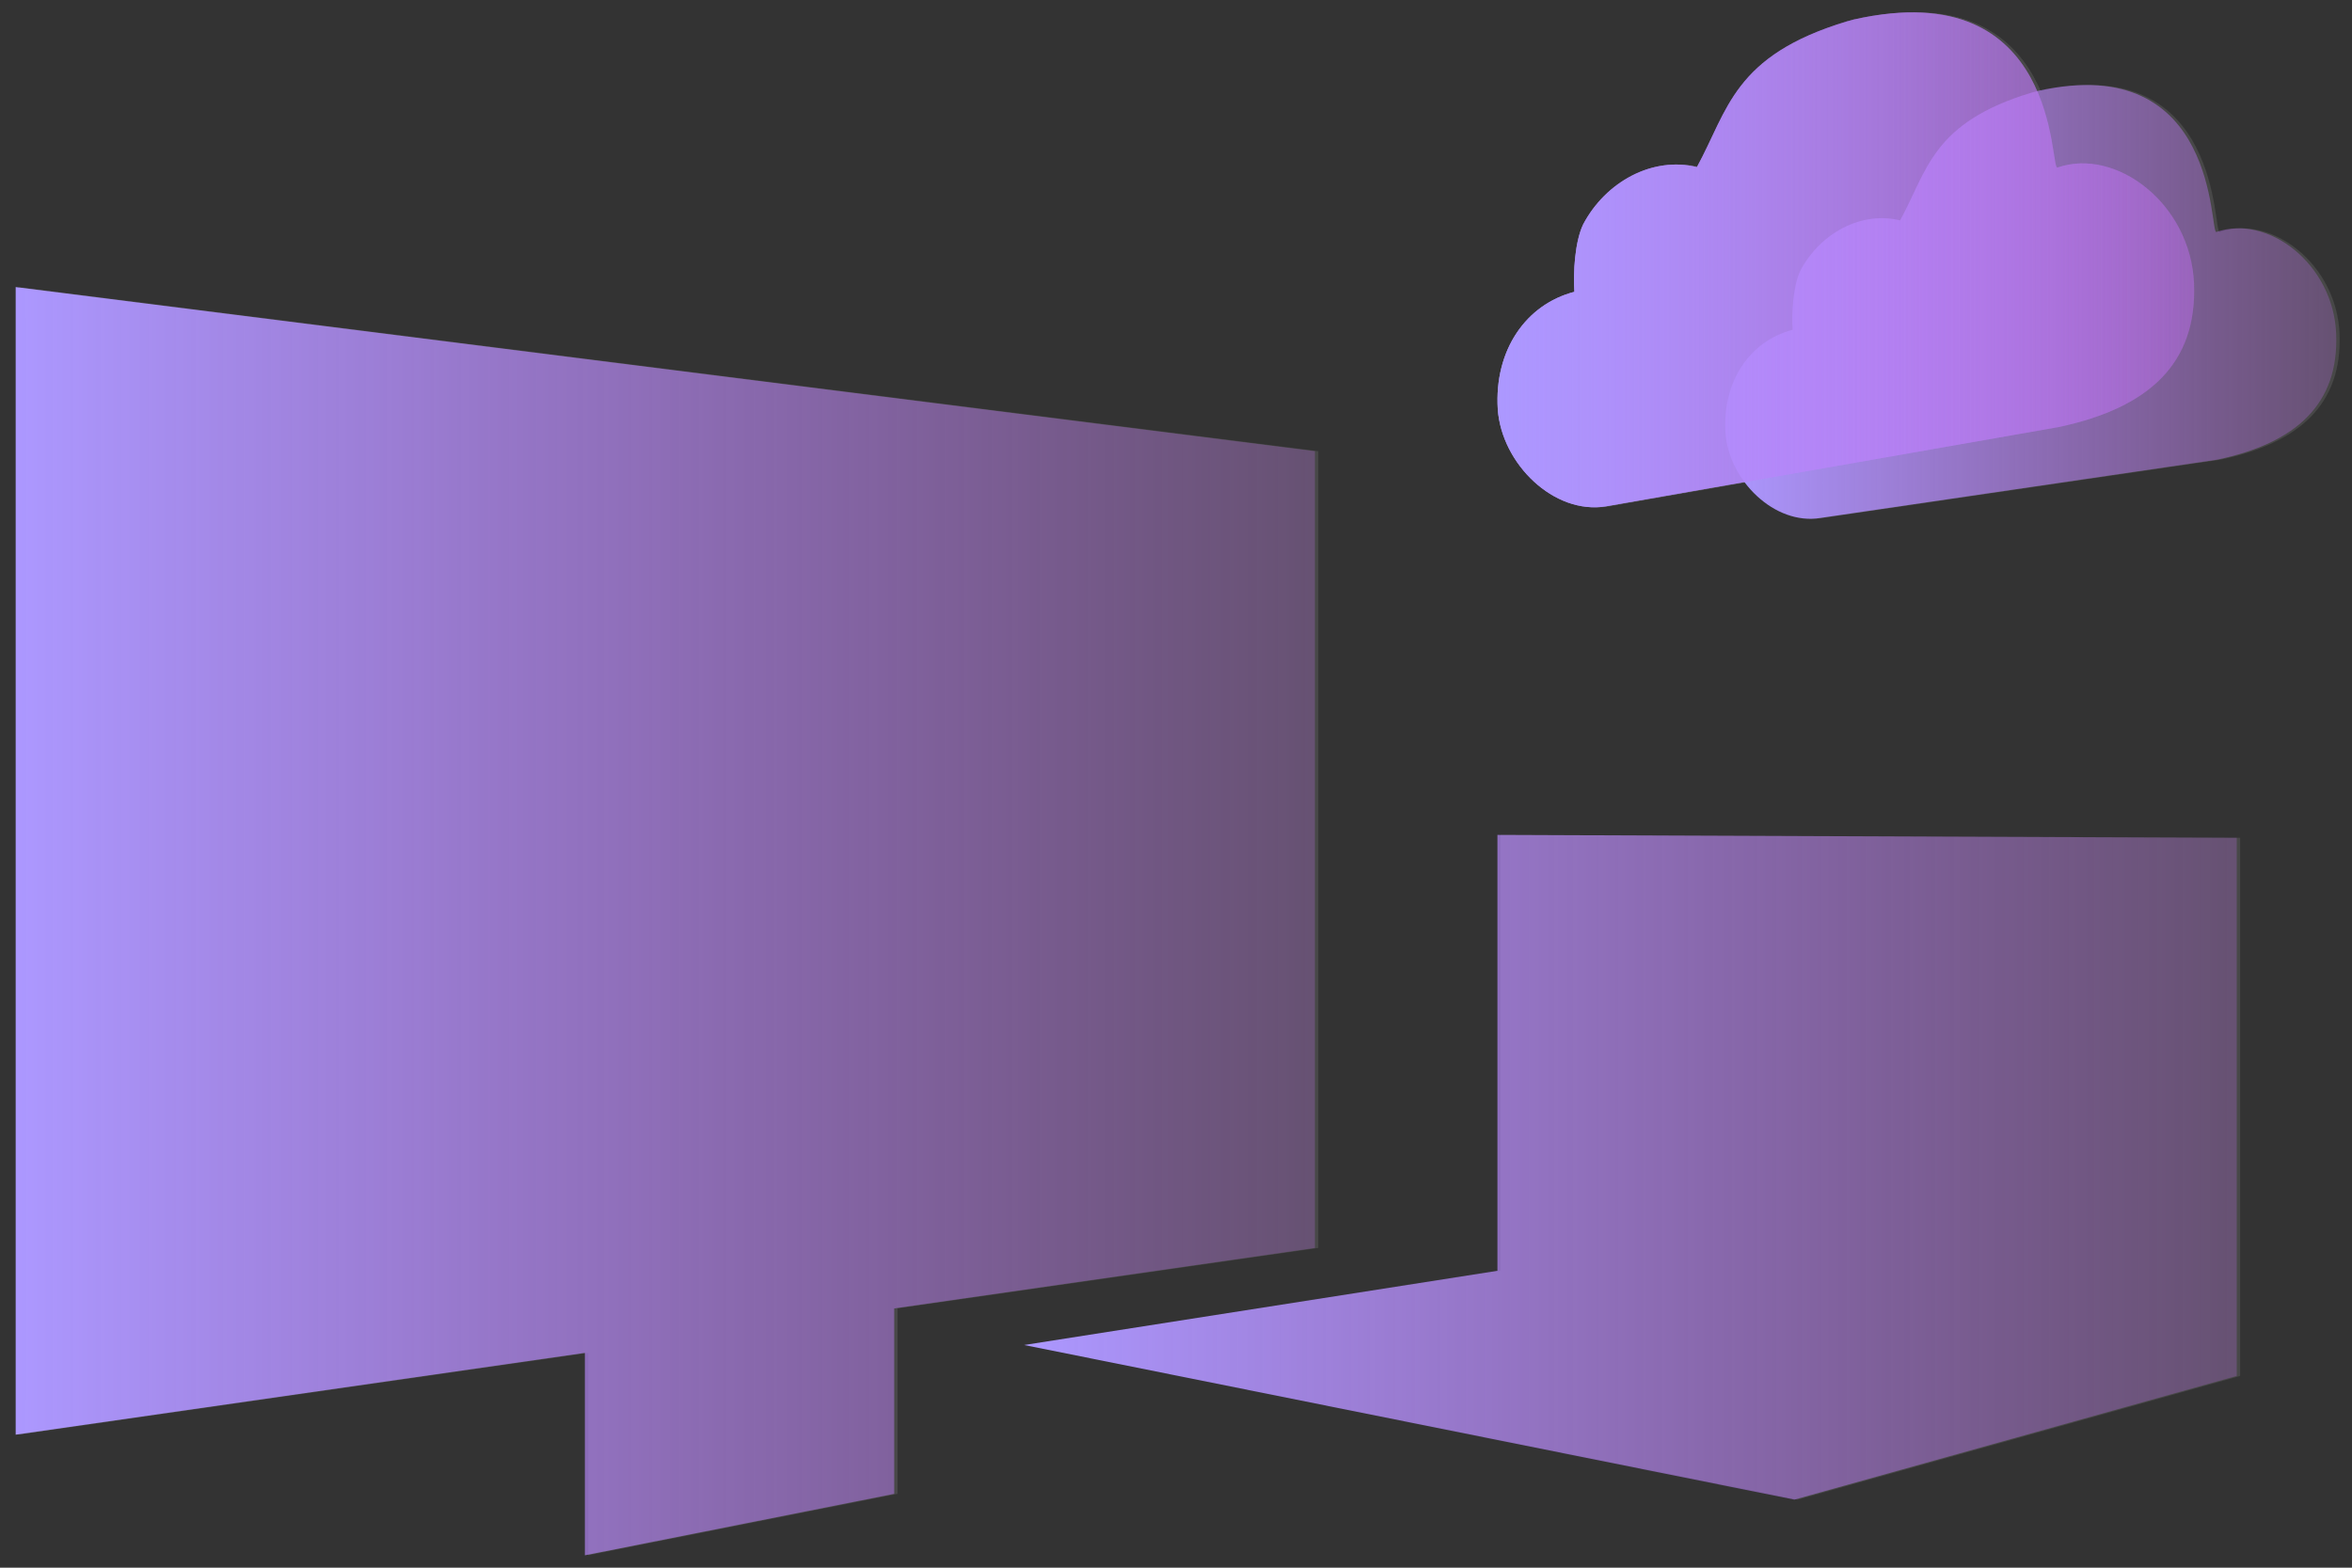 <?xml version="1.0" encoding="UTF-8"?>
<!DOCTYPE svg PUBLIC "-//W3C//DTD SVG 1.1//EN" "http://www.w3.org/Graphics/SVG/1.1/DTD/svg11.dtd">
<svg version="1.1" xmlns="http://www.w3.org/2000/svg" xmlns:xlink="http://www.w3.org/1999/xlink" x="0" y="0" width="300" height="200" viewBox="0, 0, 300, 200">
  <rect x="0" y="0" width="300" height="200" fill="#333333" stroke="none"/>
  <defs>
    <linearGradient id="Gradient_1" gradientUnits="userSpaceOnUse" x1="130.629" y1="148.903" x2="285.299" y2="148.903">
      <stop offset="0" stop-color="#AC98FF"/>
      <stop offset="0" stop-color="#5F41DB" stop-opacity="0.8"/>
      <stop offset="0" stop-color="#AC98FF"/>
      <stop offset="1" stop-color="#C16EF1" stop-opacity="0.251"/>
    </linearGradient>
    <linearGradient id="Gradient_2" gradientUnits="userSpaceOnUse" x1="2" y1="117.523" x2="167.718" y2="117.523">
      <stop offset="0" stop-color="#AC98FF"/>
      <stop offset="0" stop-color="#5F41DB" stop-opacity="0.8"/>
      <stop offset="0" stop-color="#AC98FF"/>
      <stop offset="1" stop-color="#C16EF1" stop-opacity="0.251"/>
    </linearGradient>
    <linearGradient id="Gradient_3" gradientUnits="userSpaceOnUse" x1="7.429" y1="155.439" x2="162.289" y2="155.439">
      <stop offset="0" stop-color="#AC98FF"/>
      <stop offset="0" stop-color="#5F41DB" stop-opacity="0.8"/>
      <stop offset="0" stop-color="#AC98FF"/>
      <stop offset="1" stop-color="#C16EF1" stop-opacity="0.251"/>
    </linearGradient>
    <linearGradient id="Gradient_4" gradientUnits="userSpaceOnUse" x1="196.74" y1="168.891" x2="278.424" y2="168.891">
      <stop offset="0" stop-color="#AC98FF"/>
      <stop offset="0" stop-color="#5F41DB" stop-opacity="0.8"/>
      <stop offset="0" stop-color="#AC98FF"/>
      <stop offset="1" stop-color="#C16EF1" stop-opacity="0.251"/>
    </linearGradient>
    <linearGradient id="Gradient_5" gradientUnits="userSpaceOnUse" x1="220.053" y1="38.516" x2="298" y2="38.516">
      <stop offset="0" stop-color="#AC98FF"/>
      <stop offset="0" stop-color="#5F41DB" stop-opacity="0.8"/>
      <stop offset="0" stop-color="#AC98FF"/>
      <stop offset="1" stop-color="#C16EF1" stop-opacity="0.251"/>
    </linearGradient>
    <linearGradient id="Gradient_6" gradientUnits="userSpaceOnUse" x1="191.007" y1="33.149" x2="279.871" y2="33.149">
      <stop offset="0" stop-color="#AC98FF"/>
      <stop offset="0" stop-color="#5F41DB" stop-opacity="0.8"/>
      <stop offset="0" stop-color="#AC98FF"/>
      <stop offset="1" stop-color="#C16EF1" stop-opacity="0.251"/>
    </linearGradient>
    <linearGradient id="Gradient_7" gradientUnits="userSpaceOnUse" x1="191.007" y1="33.149" x2="279.871" y2="33.149">
      <stop offset="0" stop-color="#AC98FF"/>
      <stop offset="0" stop-color="#5F41DB" stop-opacity="0.8"/>
      <stop offset="0" stop-color="#AC98FF"/>
      <stop offset="1" stop-color="#C16EF1" stop-opacity="0.251"/>
    </linearGradient>
  </defs>
  <g id="Layer_1" opacity="0.104">
    <path d="M285.728,175.536 L229.305,191.319 L131.058,171.591 L191.427,162.121 L191.427,106.487 L191.435,106.515 L285.728,106.882 L285.728,175.536 z" fill="#FFFFFF"/>
    <path d="M168.147,57.561 L2.429,36.624 L2.429,183.033 L75.029,172.596 L75.029,198.421 L114.486,190.578 L114.486,166.923 L168.147,159.208 L168.147,57.561 z" fill="#FFFFFF"/>
    <path d="M7.858,163.872 L162.718,147.005" fill="#FFFFFF"/>
    <path d="M197.169,162.759 L278.853,175.022" fill="#FFFFFF"/>
    <path d="M260.381,11.59 C283.537,6.414 282.239,29.905 283.131,29.594 C289.698,27.305 298.06,33.671 298.413,42.587 C298.765,51.487 293.41,56.502 283.224,58.645 L232.608,66.081 C226.813,67.036 220.952,61.339 220.513,55.218 C220.106,48.576 223.682,43.479 229.081,42.073 C228.934,39.978 229.137,36.436 230.07,34.521 C232.606,29.72 237.871,26.897 242.792,28.116 C246.283,21.726 246.876,15.645 259.568,11.812 L260.381,11.59 z" fill="#FFFFFF" id="Layer_2"/>
    <g id="Layer_2">
      <path d="M236.923,2.476 C263.322,-3.425 261.842,21.729 262.859,21.374 C270.346,18.764 279.879,26.022 280.281,36.187 C280.682,46.334 274.578,52.051 262.966,54.493 L205.26,64.599 C198.653,65.688 191.971,59.193 191.471,52.214 C191.007,44.642 195.084,38.831 201.24,37.228 C201.071,34.84 201.303,30.802 202.366,28.618 C205.257,23.145 211.26,19.926 216.87,21.316 C220.85,14.032 221.526,7.098 235.996,2.728 L236.923,2.476 z" fill="#FFFFFF"/>
      <path d="M236.923,2.476 C263.322,-3.425 261.842,21.729 262.859,21.374 C270.346,18.764 279.879,26.022 280.281,36.187 C280.682,46.334 274.578,52.051 262.966,54.493 L205.26,64.599 C198.653,65.688 191.971,59.193 191.471,52.214 C191.007,44.642 195.084,38.831 201.24,37.228 C201.071,34.84 201.303,30.802 202.366,28.618 C205.257,23.145 211.26,19.926 216.87,21.316 C220.85,14.032 221.526,7.098 235.996,2.728 L236.923,2.476 z" fill="#FFFFFF"/>
    </g>
  </g>
  <g id="Layer_2">
    <path d="M285.299,175.536 L228.876,191.319 L130.629,171.591 L190.998,162.121 L190.998,106.487 L191.006,106.515 L285.299,106.882 L285.299,175.536 z" fill="url(#Gradient_1)"/>
    <path d="M167.718,57.561 L2,36.624 L2,183.033 L74.6,172.596 L74.6,198.421 L114.057,190.578 L114.057,166.923 L167.718,159.208 L167.718,57.561 z" fill="url(#Gradient_2)"/>
    <path d="M7.429,163.872 L162.289,147.005" fill="url(#Gradient_3)"/>
    <path d="M196.74,162.759 L278.424,175.022" fill="url(#Gradient_4)"/>
    <path d="M259.952,11.59 C283.108,6.414 281.81,29.905 282.702,29.594 C289.269,27.305 297.631,33.671 297.984,42.587 C298.336,51.487 292.981,56.502 282.795,58.645 L232.179,66.081 C226.384,67.036 220.523,61.339 220.084,55.218 C219.677,48.576 223.253,43.479 228.652,42.073 C228.505,39.978 228.708,36.436 229.641,34.521 C232.177,29.72 237.442,26.897 242.363,28.116 C245.854,21.726 246.447,15.645 259.139,11.812 L259.952,11.59 z" fill="url(#Gradient_5)" id="Layer_2"/>
    <g id="Layer_2">
      <path d="M236.494,2.476 C262.893,-3.425 261.413,21.729 262.43,21.374 C269.917,18.764 279.45,26.022 279.852,36.187 C280.253,46.334 274.149,52.051 262.537,54.493 L204.831,64.599 C198.224,65.688 191.542,59.193 191.042,52.214 C190.578,44.642 194.655,38.831 200.811,37.228 C200.642,34.84 200.874,30.802 201.937,28.618 C204.828,23.145 210.831,19.926 216.441,21.316 C220.421,14.032 221.097,7.098 235.567,2.728 L236.494,2.476 z" fill="url(#Gradient_6)"/>
      <path d="M236.494,2.476 C262.893,-3.425 261.413,21.729 262.43,21.374 C269.917,18.764 279.45,26.022 279.852,36.187 C280.253,46.334 274.149,52.051 262.537,54.493 L204.831,64.599 C198.224,65.688 191.542,59.193 191.042,52.214 C190.578,44.642 194.655,38.831 200.811,37.228 C200.642,34.84 200.874,30.802 201.937,28.618 C204.828,23.145 210.831,19.926 216.441,21.316 C220.421,14.032 221.097,7.098 235.567,2.728 L236.494,2.476 z" fill="url(#Gradient_7)"/>
    </g>
  </g>
</svg>
